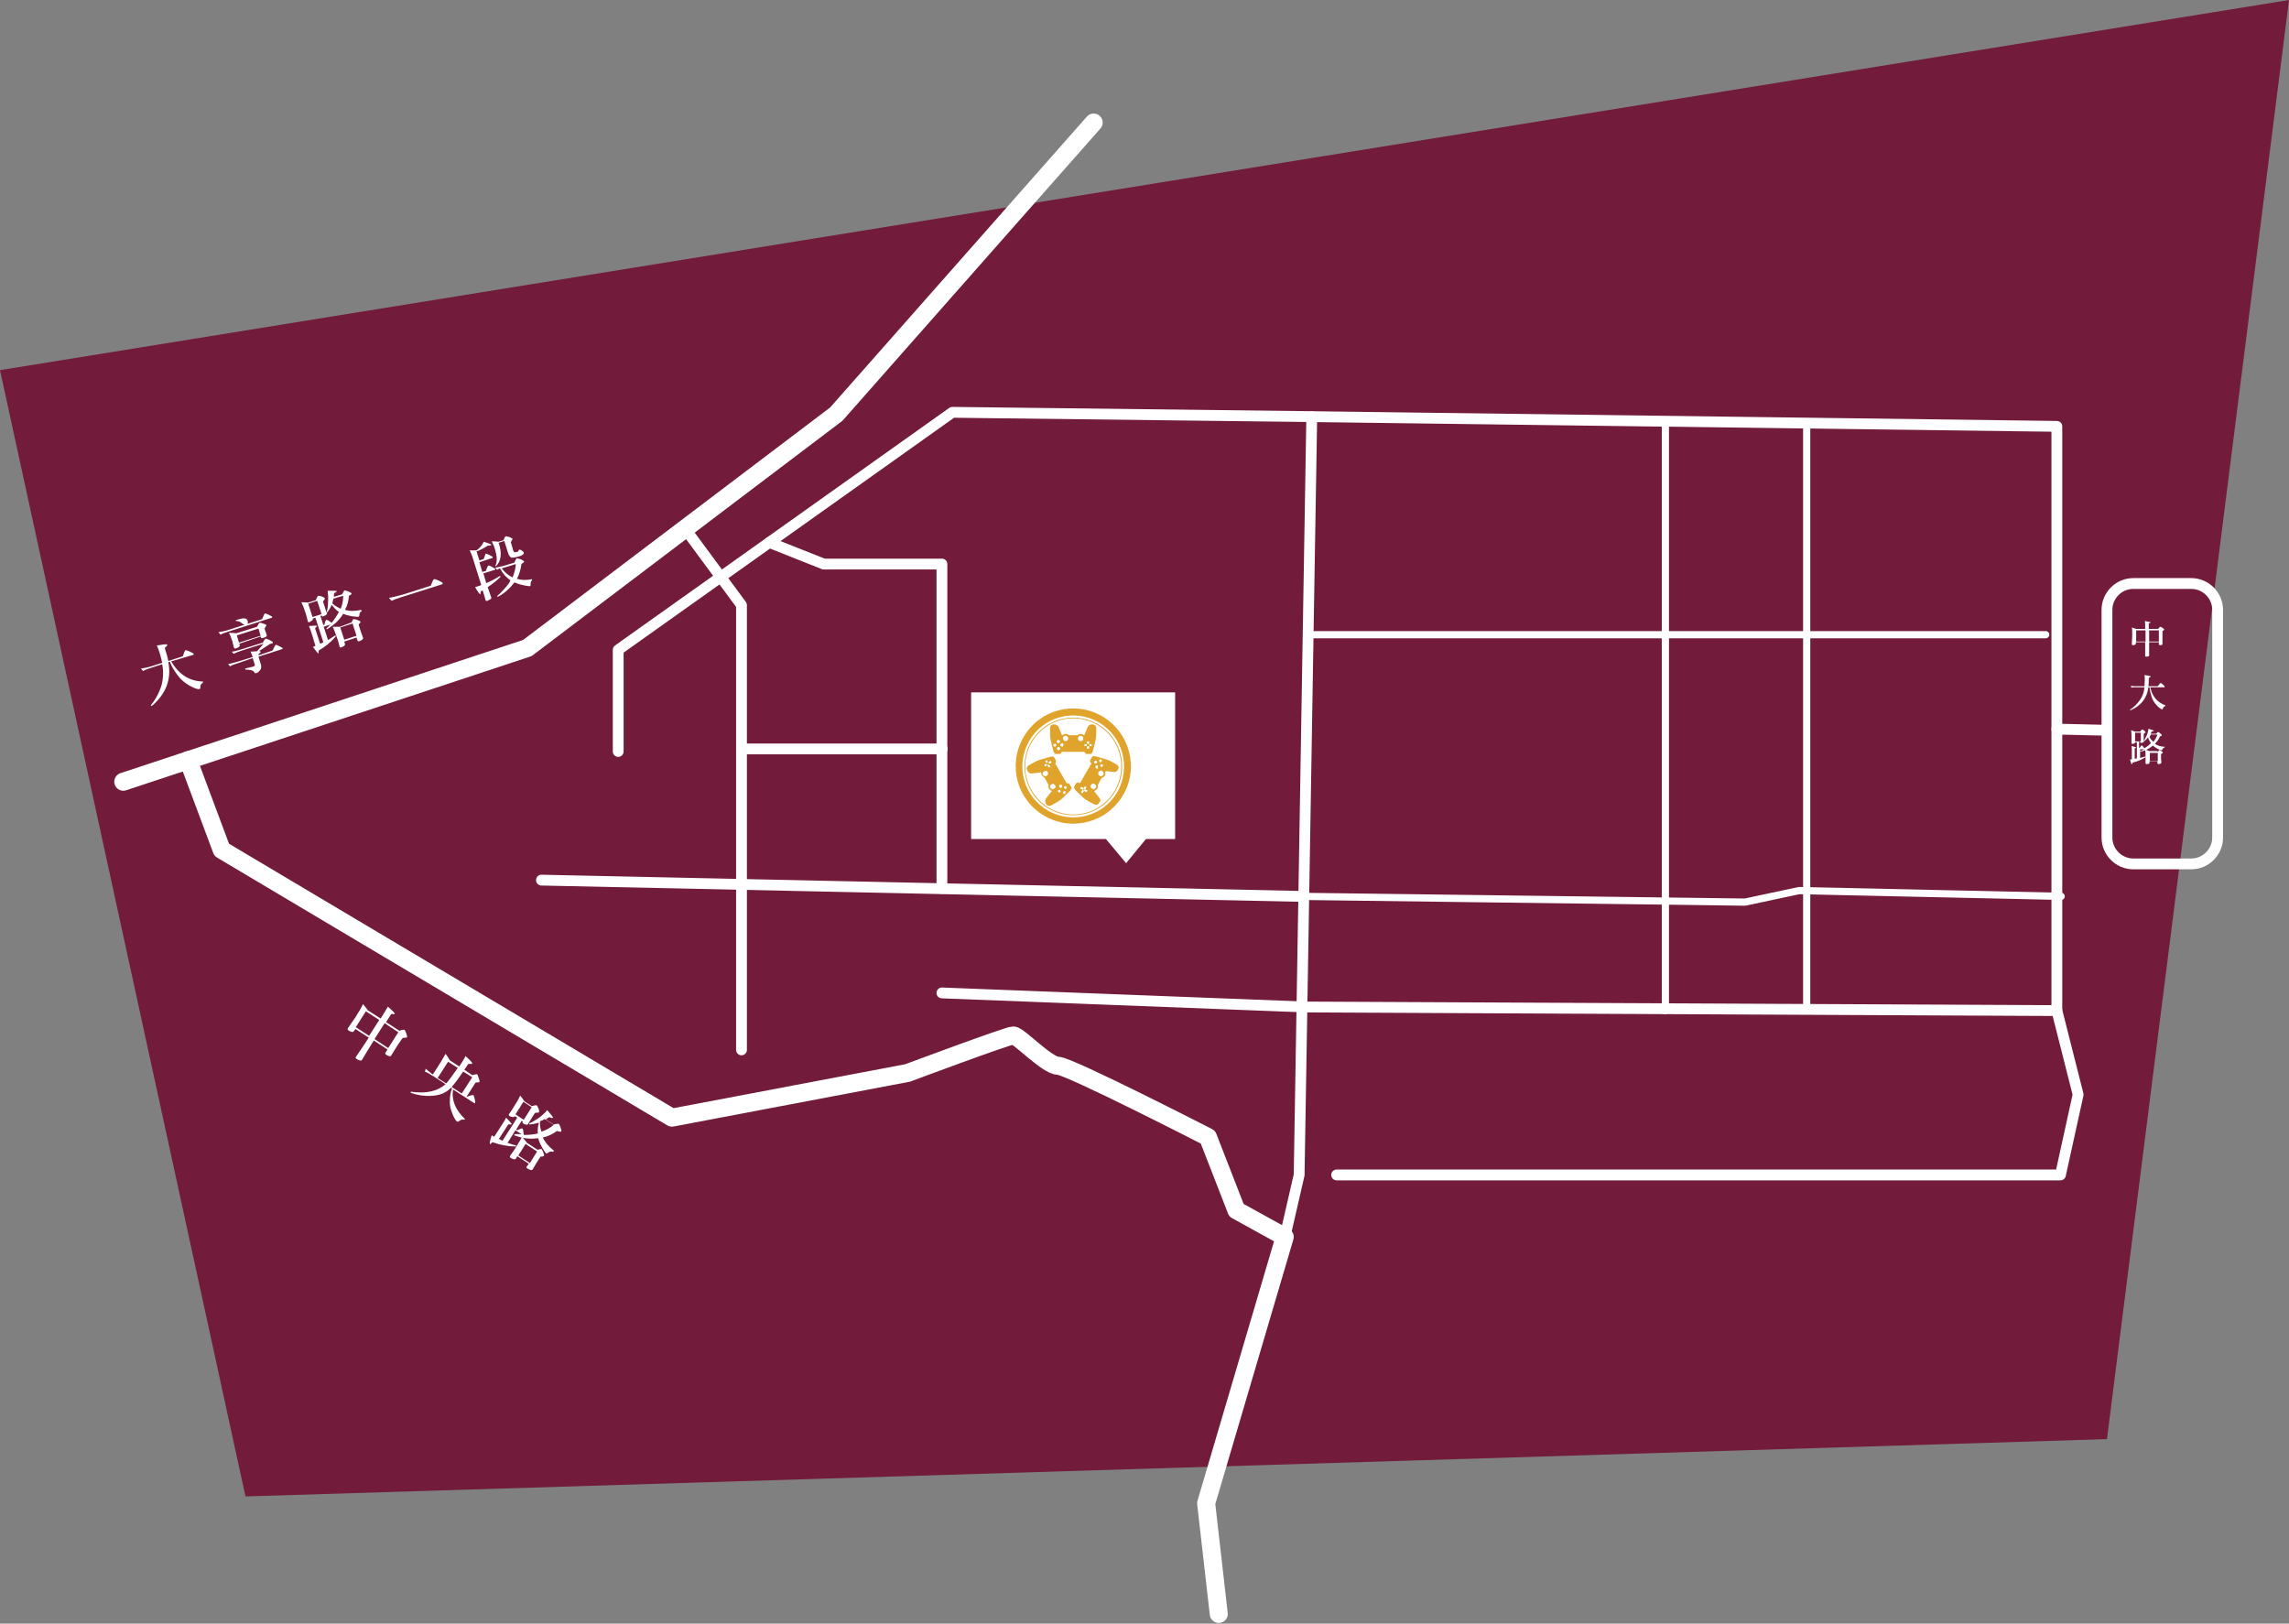 <?xml version="1.0" encoding="utf-8"?>
<!-- Generator: Adobe Illustrator 21.1.0, SVG Export Plug-In . SVG Version: 6.00 Build 0)  -->
<svg version="1.1" id="圖層_1" xmlns="http://www.w3.org/2000/svg" xmlns:xlink="http://www.w3.org/1999/xlink" x="0px" y="0px"
	 viewBox="0 0 635 450.5" style="enable-background:new 0 0 635 450.5;" xml:space="preserve">
<rect x="0" y="0" width="635" height="450.5" fill="#808080" stroke="none"/>
<style type="text/css">
	.st0{fill:#721B3B;}
	.st1{fill:none;stroke:#FFFFFF;stroke-width:3;stroke-linecap:round;stroke-linejoin:round;}
	.st2{fill:none;stroke:#FFFFFF;stroke-width:2;stroke-linecap:round;stroke-linejoin:round;}
	.st3{fill:#FFFFFF;}
	.st4{fill:#E0A32B;}
	.st5{fill:none;stroke:#FFFFFF;stroke-width:5;stroke-linecap:round;stroke-linejoin:round;}
</style>
<title>map</title>
<polygon class="st0" points="584.5,399.3 68.1,415.2 0,102.7 635,0 "/>
<line class="st1" x1="205.8" y1="207.8" x2="261.4" y2="207.8"/>
<line class="st2" x1="363" y1="176.1" x2="567.5" y2="176.1"/>
<polyline class="st2" points="360.4,248.7 484.1,250.3 499.1,247.1 571.8,248.7 "/>
<polygon class="st3" points="326,232.8 317.9,232.8 312.4,239.5 306.8,232.8 269.4,232.8 269.4,192.1 326,192.1 "/>
<path class="st4" d="M306.1,211.2l-0.4-0.2c0,0.1,0,0.2,0,0.3c-0.1,0.2-0.4,0.3-0.6,0.2s-0.3-0.4-0.2-0.6c0-0.1,0.1-0.1,0.2-0.2
	c-0.9-0.2-1.8,0.2-2.2,0.9l-0.1,0.2l-3.2,5.5l-0.1,0.2c-0.5,0.9-0.2,2.1,0.7,2.7l0.5,0.3c0.9,0.5,2.1,0.2,2.7-0.7l0.1-0.3l0.1-0.1
	l0,0l0.9-1.5l1.2-2.2l0,0l0.9-1.5l0.1-0.1l0.2-0.3C307.4,212.9,307,211.7,306.1,211.2z M305.2,212.2c0.1-0.2,0.4-0.3,0.6-0.2
	s0.3,0.4,0.2,0.6c-0.1,0.2-0.4,0.3-0.6,0.2C305.2,212.7,305.1,212.4,305.2,212.2C305.2,212.2,305.2,212.2,305.2,212.2L305.2,212.2z
	 M304.7,213c0,0.1-0.1,0.1-0.1,0.2c-0.2,0.1-0.5,0.1-0.6-0.1c-0.1-0.1-0.1-0.3-0.1-0.4v-0.1c0.1-0.2,0.4-0.3,0.6-0.2
	S304.8,212.8,304.7,213L304.7,213L304.7,213z M303.6,211.2c0.1-0.2,0.4-0.3,0.6-0.2s0.3,0.4,0.2,0.6c-0.1,0.2-0.4,0.3-0.6,0.2
	C303.5,211.8,303.4,211.5,303.6,211.2C303.5,211.2,303.5,211.2,303.6,211.2L303.6,211.2z M301.5,218.4l-0.2,0.4c0,0-0.1,0.1-0.1,0.1
	l-0.3,0.1c0,0-0.1,0-0.1,0l-0.1-0.3c0,0,0-0.1,0-0.1l0.2-0.4c0.1,0,0.1,0,0.2,0l0.4,0.2C301.5,218.3,301.5,218.4,301.5,218.4
	L301.5,218.4z M299.7,218.9c0-0.1,0-0.1,0-0.2l0.2-0.4c0.1,0,0.1,0,0.2,0l0.4,0.2c0,0,0.1,0.1,0.1,0.1l0.1,0.3c0,0,0,0.1,0,0.1
	l-0.3,0.1c0,0-0.1,0-0.1,0L299.7,218.9z M300.7,219.7l-0.2,0.4c-0.1,0-0.1,0-0.2,0l-0.4-0.2c0-0.1,0-0.1,0-0.2l0.2-0.4
	c0,0,0.1-0.1,0.1-0.1l0.3-0.1c0,0,0.1,0,0.1,0l0.1,0.3C300.8,219.5,300.8,219.6,300.7,219.7L300.7,219.7z M301.7,219.4l-0.2,0.4
	c-0.1,0-0.1,0-0.2,0l-0.4-0.2c0,0-0.1-0.1-0.1-0.1l-0.1-0.3c0,0,0-0.1,0-0.1l0.3-0.1c0,0,0.1,0,0.1,0l0.4,0.2
	C301.7,219.2,301.8,219.2,301.7,219.4C301.8,219.3,301.7,219.4,301.7,219.4L301.7,219.4z M304,218.6c-0.2,0.3-0.5,0.4-0.8,0.4
	c-0.1,0-0.2,0-0.3-0.1c-0.4-0.2-0.5-0.7-0.3-1.1c0.2-0.4,0.7-0.5,1.1-0.3C304.1,217.8,304.2,218.2,304,218.6L304,218.6z M306.1,215
	c-0.2,0.4-0.7,0.5-1.1,0.3c-0.4-0.2-0.5-0.7-0.3-1.1c0.1-0.2,0.4-0.4,0.7-0.4l0,0c0.1,0,0.3,0,0.4,0.1c0.1,0,0.1,0.1,0.2,0.2
	C306.2,214.3,306.3,214.7,306.1,215L306.1,215z"/>
<path class="st4" d="M305,221.4l-1.5-1.9l-0.1-0.1l-0.2-0.3l-0.1-0.2c-0.1,0-0.2,0-0.3-0.1c-0.1-0.1-0.2-0.2-0.3-0.3h-0.1l-0.5-0.2
	l-2.5-1.1l0,0c-0.3-0.2-0.7-0.1-0.9,0.2l-0.5,0.8c-0.1,0.2,0,0.4,0.1,0.7c0.1,0.1,0.2,0.3,0.3,0.4l2.1,2c0.4,0.4,0.9,0.7,1.4,1
	l1.5,0.8c0.4,0.3,1.1,0.3,1.4-0.2c0,0,0.1-0.1,0.1-0.1l0.1-0.3C305.4,222.4,305.3,221.8,305,221.4z M301.7,219.4l-0.2,0.4
	c-0.1,0-0.1,0-0.2,0l-0.4-0.2c0,0-0.1-0.1-0.1-0.1l-0.1-0.3c0,0,0-0.1,0-0.1l0.3-0.1c0,0,0.1,0,0.1,0l0.4,0.2
	C301.7,219.2,301.7,219.3,301.7,219.4C301.7,219.3,301.7,219.4,301.7,219.4L301.7,219.4z M300.3,220.1l-0.4-0.2c0-0.1,0-0.1,0-0.2
	l0.2-0.4c0,0,0.1-0.1,0.1-0.1l0.3-0.1c0,0,0.1,0,0.1,0l0.1,0.3c0,0,0,0.1,0,0.1l-0.2,0.4C300.5,220.1,300.4,220.1,300.3,220.1
	L300.3,220.1z M300.6,218.5l0.2-0.4c0.1,0,0.1,0,0.2,0l0.4,0.2c0,0.1,0,0.1,0,0.2l-0.2,0.4c0,0-0.1,0.1-0.1,0.1l-0.3,0.1
	c0,0-0.1,0-0.1,0l-0.1-0.3C300.5,218.6,300.5,218.5,300.6,218.5C300.6,218.4,300.6,218.4,300.6,218.5L300.6,218.5z M299.6,218.7
	l0.2-0.4c0.1,0,0.1,0,0.2,0l0.4,0.2c0,0,0.1,0.1,0.1,0.1l0.1,0.3c0,0,0,0.1,0,0.1l-0.3,0.1c0,0-0.1,0-0.1,0l-0.4-0.2
	C299.6,218.9,299.6,218.8,299.6,218.7C299.6,218.8,299.6,218.8,299.6,218.7L299.6,218.7z"/>
<path class="st4" d="M304.5,217.9c-0.2-0.7-0.8-1.1-1.5-0.9s-1.1,0.8-0.9,1.5c0.2,0.6,0.7,1,1.4,0.9h0.1l0,0
	C304.3,219.2,304.7,218.6,304.5,217.9L304.5,217.9z M303.2,219c-0.1,0-0.2,0-0.3-0.1c-0.4-0.2-0.5-0.7-0.3-1.1
	c0.2-0.4,0.7-0.5,1.1-0.3c0.4,0.2,0.5,0.7,0.3,1.1C303.8,218.9,303.5,219.1,303.2,219z"/>
<path class="st4" d="M309.9,212.2l-1.4-0.8c-0.5-0.3-1-0.5-1.6-0.7l-2.8-0.8c-0.2,0-0.3-0.1-0.5-0.1c-0.3,0-0.5,0-0.6,0.2l-0.5,0.8
	c-0.2,0.3-0.1,0.7,0.2,0.9l0,0l1.1,0.8v-0.1c0.1-0.2,0.4-0.3,0.6-0.2s0.3,0.4,0.2,0.6l0,0c0,0.1-0.1,0.1-0.1,0.2l0.4,0.3l0.4,0.3
	l0,0l0,0c0.1,0,0.3,0,0.4,0.1c0.1,0,0.1,0.1,0.2,0.2h0.2h0.3h0.1l2.4,0.3c0.5,0.1,1-0.2,1.2-0.6l0.1-0.3
	C310.5,213.1,310.3,212.5,309.9,212.2z M305.4,212.8c-0.2-0.1-0.3-0.4-0.2-0.6s0.4-0.3,0.6-0.2c0.2,0.1,0.3,0.4,0.2,0.6
	C305.9,212.9,305.6,212.9,305.4,212.8C305.4,212.8,305.4,212.8,305.4,212.8L305.4,212.8z M304.3,211.7c-0.1,0.2-0.4,0.3-0.6,0.2
	s-0.3-0.4-0.2-0.6c0.1-0.2,0.4-0.3,0.6-0.2C304.4,211.2,304.5,211.5,304.3,211.7C304.3,211.7,304.3,211.7,304.3,211.7L304.3,211.7z
	 M304.9,210.9c0-0.1,0.1-0.1,0.2-0.2c0.2-0.1,0.5,0,0.6,0.2c0,0,0,0.1,0,0.1l0,0c0,0.1,0,0.2,0,0.3c-0.1,0.2-0.4,0.3-0.6,0.2
	S304.8,211.1,304.9,210.9L304.9,210.9z"/>
<path class="st4" d="M306.6,214.3v-0.1c-0.2-0.6-0.9-0.9-1.6-0.7c-0.6,0.2-0.9,0.9-0.7,1.6c0.2,0.6,0.9,0.9,1.5,0.7l0,0
	C306.4,215.6,306.8,214.9,306.6,214.3L306.6,214.3z M305,215.3c-0.4-0.2-0.5-0.7-0.3-1.1c0.1-0.3,0.4-0.4,0.7-0.4l0,0
	c0.1,0,0.3,0,0.4,0.1c0.1,0,0.1,0.1,0.2,0.2c0.3,0.3,0.3,0.8-0.1,1.1C305.7,215.4,305.3,215.5,305,215.3L305,215.3z"/>
<path class="st4" d="M301.1,204h-6.8c-1.1,0-2,0.9-2,2v0.4c0.1-0.1,0.2-0.1,0.3-0.1c0.3,0,0.5,0.2,0.4,0.5c0,0.3-0.2,0.5-0.5,0.4
	c-0.1,0-0.1,0-0.2-0.1c0.2,0.9,1,1.4,1.9,1.5h6.8c1.1,0,2-0.9,2-2V206C303.1,204.9,302.2,204,301.1,204z M301.5,205.8
	c0-0.1,0.1-0.1,0.1-0.1l0,0h0.5c0.1,0,0.1,0.1,0.1,0.1l0,0v0.4c0,0,0,0.1,0,0.1l-0.3,0.2c0,0-0.1,0-0.1,0l-0.3-0.2c0,0,0-0.1,0-0.1
	L301.5,205.8z M299.8,204.1c0.3,0,0.6,0.2,0.8,0.5c0,0.1,0,0.2,0,0.3c0,0.1,0,0.3-0.1,0.4c-0.2,0.4-0.7,0.5-1.1,0.3
	c-0.4-0.2-0.5-0.7-0.3-1.1C299.2,204.2,299.5,204.1,299.8,204.1L299.8,204.1z M295.6,204.1c0.4,0,0.8,0.4,0.8,0.8s-0.4,0.8-0.8,0.8
	c-0.3,0-0.5-0.2-0.7-0.4c-0.1-0.1-0.1-0.3-0.1-0.4C294.8,204.4,295.2,204.1,295.6,204.1L295.6,204.1z M293.6,208.2
	c-0.3,0-0.5-0.2-0.5-0.5c0-0.3,0.2-0.5,0.5-0.5c0.3,0,0.5,0.2,0.5,0.5C294.1,208,293.9,208.2,293.6,208.2L293.6,208.2z M293.6,206.2
	c-0.3,0-0.5-0.2-0.5-0.5c0-0.3,0.2-0.5,0.5-0.5c0.3,0,0.5,0.2,0.5,0.5C294.1,206,293.9,206.2,293.6,206.2L293.6,206.2z M294.7,207.2
	h-0.1c-0.3,0-0.5-0.2-0.5-0.5c0-0.3,0.2-0.5,0.5-0.5c0.1,0,0.1,0,0.2,0c0.2,0.1,0.3,0.4,0.2,0.6
	C294.9,207.1,294.8,207.2,294.7,207.2L294.7,207.2z M301.3,207.1h-0.4c-0.1,0-0.1-0.1-0.1-0.1l0,0v-0.5c0-0.1,0.1-0.1,0.1-0.1l0,0
	h0.4c0,0,0.1,0,0.1,0l0.2,0.3c0,0,0,0.1,0,0.1l-0.2,0.3C301.4,207.1,301.4,207.1,301.3,207.1L301.3,207.1z M302.2,207.7
	c0,0.1-0.1,0.1-0.1,0.1l0,0h-0.5c-0.1,0-0.1-0.1-0.1-0.1l0,0v-0.4c0,0,0-0.1,0-0.1l0.3-0.2c0,0,0.1,0,0.1,0l0.3,0.2c0,0,0,0.1,0,0.1
	L302.2,207.7z M302.9,207c0,0.1-0.1,0.1-0.1,0.1l0,0h-0.4c0,0-0.1,0-0.1,0l-0.2-0.3c0,0,0-0.1,0-0.1l0.2-0.3c0,0,0.1,0,0.1,0h0.4
	c0.1,0,0.1,0.1,0.1,0.1l0,0V207z"/>
<path class="st4" d="M303.1,201h-0.3c-0.5,0-0.9,0.3-1.1,0.8l-0.9,2.2v0.1l-0.1,0.3c0,0.1-0.1,0.1-0.1,0.2c0,0.1,0,0.2,0,0.3
	c0,0.1,0,0.3-0.1,0.4c0,0,0,0,0,0.1l0.1,0.5l0.3,2.7l0,0c0,0.3,0.3,0.6,0.6,0.6h1c0.3,0,0.4-0.2,0.5-0.4c0.1-0.1,0.1-0.3,0.2-0.5
	l0.7-2.8c0.1-0.6,0.2-1.1,0.2-1.7v-1.7c0.1-0.5-0.3-1-0.9-1.1C303.2,201,303.1,201,303.1,201z M302.9,207c0,0.1-0.1,0.1-0.1,0.1l0,0
	h-0.4c0,0-0.1,0-0.1,0l-0.2-0.3c0,0,0-0.1,0-0.1l0.2-0.3c0,0,0.1,0,0.1,0h0.4c0.1,0,0.1,0.1,0.1,0.1l0,0V207z M301.5,205.8
	c0-0.1,0.1-0.1,0.1-0.1l0,0h0.5c0.1,0,0.1,0.1,0.1,0.1l0,0v0.4c0,0,0,0.1,0,0.1l-0.3,0.2c0,0-0.1,0-0.1,0l-0.3-0.2c0,0,0-0.1,0-0.1
	L301.5,205.8z M301.9,206.9l0.3,0.2c0,0,0,0.1,0,0.1v0.4c0,0.1-0.1,0.1-0.1,0.1l0,0h-0.5c-0.1,0-0.1-0.1-0.1-0.1l0,0v-0.4
	c0,0,0-0.1,0-0.1l0.3-0.2c0-0.1,0-0.1,0.1-0.1C301.8,206.8,301.9,206.9,301.9,206.9L301.9,206.9z M300.8,207v-0.5
	c0-0.1,0.1-0.1,0.1-0.1l0,0h0.4c0,0,0.1,0,0.1,0l0.2,0.3c0,0,0,0.1,0,0.1l-0.2,0.3c0,0-0.1,0-0.1,0h-0.4
	C300.8,207,300.8,207,300.8,207L300.8,207z"/>
<path class="st4" d="M300.8,204.1l-0.1-0.1c-0.5-0.5-1.3-0.5-1.7,0c-0.5,0.5-0.5,1.3,0,1.7c0.2,0.2,0.5,0.3,0.8,0.3
	c0.3,0,0.5-0.1,0.8-0.3C301.1,205.4,301.2,204.6,300.8,204.1C300.8,204.1,300.8,204.1,300.8,204.1L300.8,204.1z M300.5,205.3
	c-0.2,0.4-0.7,0.5-1.1,0.3s-0.5-0.7-0.3-1.1c0.2-0.4,0.7-0.5,1.1-0.3c0.2,0.1,0.3,0.2,0.4,0.4c0,0.1,0,0.2,0,0.3
	C300.6,205,300.6,205.2,300.5,205.3L300.5,205.3z"/>
<path class="st4" d="M294.8,204.9c0-0.1,0-0.2,0-0.3c0-0.1,0-0.1-0.1-0.2l-0.1-0.3V204l-0.9-2.2c-0.2-0.5-0.6-0.7-1.1-0.8h-0.3
	c-0.6,0-1,0.4-1,1c0,0.1,0,0.1,0,0.1v1.7c0,0.6,0.1,1.1,0.2,1.7l0.7,2.8c0,0.2,0.1,0.3,0.2,0.5c0.1,0.2,0.2,0.4,0.5,0.4h1
	c0.3,0,0.6-0.3,0.6-0.6l0,0l0.2-1.4h-0.1c-0.3,0-0.5-0.2-0.5-0.5c0-0.3,0.2-0.5,0.5-0.5c0.1,0,0.1,0,0.2,0l0.1-0.5l0.1-0.5
	c0,0,0,0,0-0.1C294.9,205.2,294.8,205,294.8,204.9z M293.2,207.7c0-0.3,0.2-0.5,0.5-0.5s0.5,0.2,0.5,0.5c0,0.3-0.2,0.5-0.5,0.5
	S293.2,208,293.2,207.7L293.2,207.7z M293.6,206.3c-0.3,0-0.5-0.2-0.5-0.5c0-0.3,0.2-0.5,0.5-0.5c0.3,0,0.5,0.2,0.5,0.5
	C294.1,206,293.9,206.2,293.6,206.3L293.6,206.3z M292.2,206.8c0-0.3,0.2-0.5,0.5-0.5l0,0c0.3,0,0.5,0.2,0.4,0.5
	c0,0.3-0.2,0.5-0.5,0.4c-0.1,0-0.1,0-0.2-0.1C292.3,207.1,292.2,206.9,292.2,206.8L292.2,206.8z"/>
<path class="st4" d="M296.5,204c-0.5-0.5-1.2-0.5-1.7,0l-0.1,0.1c-0.4,0.5-0.3,1.3,0.2,1.7c0.2,0.2,0.5,0.3,0.8,0.3
	c0.7,0,1.2-0.5,1.2-1.2C296.8,204.6,296.7,204.2,296.5,204L296.5,204z M295.6,205.7c-0.3,0-0.5-0.2-0.7-0.4
	c-0.1-0.1-0.1-0.3-0.1-0.4c0-0.4,0.4-0.8,0.8-0.8c0.4,0,0.8,0.4,0.8,0.8S296.1,205.7,295.6,205.7L295.6,205.7L295.6,205.7z"/>
<path class="st4" d="M296,217.5l-0.1-0.2l-3.2-5.5l-0.1-0.2c-0.6-0.9-1.8-1.3-2.7-0.7l-0.5,0.3c-0.9,0.6-1.3,1.8-0.7,2.7l0.1,0.3
	l0.1,0.1l0.9,1.5l1.2,2.2l0.9,1.5l0,0l0.1,0.1l0,0l0.1,0.3c0.6,0.9,1.8,1.3,2.7,0.7l0.4-0.2c-0.2-0.1-0.4-0.3-0.3-0.6
	c0.1-0.2,0.3-0.4,0.6-0.3c0.1,0,0.2,0.1,0.3,0.2c0,0.1,0.1,0.2,0.1,0.2C296.3,219.2,296.4,218.3,296,217.5z M290.6,212.4l0.1-0.3
	c0,0,0.1-0.1,0.1,0l0.3,0.1c0,0,0.1,0,0.1,0.1l0.2,0.4c0,0.1,0,0.1,0,0.2L291,213c-0.1,0-0.1,0-0.2,0l-0.2-0.4
	C290.6,212.6,290.5,212.5,290.6,212.4L290.6,212.4z M290.9,211.4C290.9,211.4,290.9,211.3,290.9,211.4l0.4-0.3c0.1,0,0.1,0,0.2,0
	l0.2,0.4c0,0.1,0,0.1,0,0.2l-0.4,0.2c0,0-0.1,0-0.1,0l-0.3-0.1c0,0-0.1-0.1,0-0.1L290.9,211.4z M289.9,211.1l0.4-0.2
	c0.1,0,0.1,0,0.2,0l0.2,0.4c0,0,0,0.1,0,0.1l-0.1,0.3c0,0-0.1,0.1-0.1,0l-0.3-0.1c0,0-0.1,0-0.1-0.1l-0.2-0.4
	C289.9,211.2,289.9,211.1,289.9,211.1L289.9,211.1z M289.7,212.1l0.4-0.2c0,0,0.1,0,0.1,0l0.3,0.1c0,0,0.1,0.1,0,0.1l-0.1,0.3
	c0,0,0,0.1-0.1,0.1l-0.4,0.2c-0.1,0-0.1,0-0.2,0l-0.2-0.4C289.6,212.3,289.5,212.2,289.7,212.1C289.6,212.1,289.6,212.1,289.7,212.1
	L289.7,212.1z M289.3,215c-0.2-0.3-0.1-0.7,0.1-0.9c0.1-0.1,0.1-0.1,0.2-0.2c0.4-0.2,0.9-0.1,1.1,0.3c0.2,0.4,0.1,0.9-0.3,1.1
	C290,215.5,289.6,215.4,289.3,215L289.3,215z M291.4,218.6c-0.2-0.4-0.1-0.9,0.3-1.1c0.4-0.2,0.9-0.1,1.1,0.3
	c0.2,0.4,0.1,0.9-0.3,1.1c-0.1,0-0.2,0.1-0.3,0.1C291.9,219.1,291.6,218.9,291.4,218.6L291.4,218.6z M294.1,219.9
	c-0.2,0.1-0.5,0-0.6-0.2c-0.1-0.2,0-0.5,0.2-0.6c0.2-0.1,0.5,0,0.6,0.2C294.4,219.5,294.4,219.8,294.1,219.9
	C294.1,219.9,294.1,219.9,294.1,219.9L294.1,219.9z M294.5,218.6c-0.2,0.1-0.5,0.1-0.6-0.2c0,0,0,0,0,0c0-0.1-0.1-0.1-0.1-0.2
	c0-0.3,0.2-0.5,0.4-0.5c0.1,0,0.3,0,0.4,0.1l0.1,0.1C294.8,218.2,294.7,218.4,294.5,218.6C294.5,218.6,294.5,218.6,294.5,218.6
	L294.5,218.6z M295.8,218.9c-0.2,0.1-0.5,0-0.6-0.2c-0.1-0.2,0-0.5,0.2-0.6c0.2-0.1,0.5,0,0.6,0.2
	C296.1,218.5,296,218.8,295.8,218.9C295.8,218.9,295.8,218.9,295.8,218.9L295.8,218.9z"/>
<path class="st4" d="M292.9,210.9l-0.5-0.8c-0.1-0.2-0.4-0.2-0.6-0.2c-0.2,0-0.3,0-0.5,0.1l-2.8,0.8c-0.5,0.2-1.1,0.4-1.6,0.7
	l-1.4,0.8c-0.5,0.2-0.8,0.8-0.6,1.3c0,0,0,0.1,0.1,0.1l0.1,0.3c0.2,0.4,0.7,0.7,1.2,0.6l2.4-0.3h0.1l0,0h0.3h0.2
	c0.1-0.1,0.1-0.1,0.2-0.2c0.1-0.1,0.3-0.1,0.4-0.1l0,0l0.4-0.3l2.2-1.7l0,0c0.3-0.1,0.5-0.5,0.4-0.8C293,211.1,293,211,292.9,210.9z
	 M289.9,211.1l0.4-0.2c0.1,0,0.1,0,0.2,0l0.2,0.4c0,0,0,0.1,0,0.1l-0.1,0.3c0,0-0.1,0.1-0.1,0l-0.3-0.1c0,0-0.1,0-0.1-0.1l-0.2-0.4
	C289.9,211.2,289.9,211.1,289.9,211.1L289.9,211.1z M290.5,212.4C290.5,212.4,290.4,212.5,290.5,212.4l-0.4,0.3c-0.1,0-0.1,0-0.2,0
	l-0.2-0.4c0-0.1,0-0.1,0-0.2l0.4-0.2c0,0,0.1,0,0.1,0l0.3,0.1c0,0,0.1,0.1,0,0.1L290.5,212.4z M291.4,212.7l-0.4,0.2
	c-0.1,0-0.1,0-0.2,0l-0.2-0.4c0,0,0-0.1,0-0.1l0.1-0.3c0,0,0.1-0.1,0.1,0l0.3,0.1c0,0,0.1,0,0.1,0.1l0.2,0.4
	C291.4,212.7,291.4,212.7,291.4,212.7L291.4,212.7z M291.6,211.7l-0.4,0.2c0,0-0.1,0-0.1,0l-0.3-0.1c0,0-0.1-0.1,0-0.1l0.1-0.3
	c0,0,0-0.1,0.1-0.1l0.4-0.2c0.1,0,0.1,0,0.2,0l0.2,0.4c0.1,0,0.1,0.1,0.1,0.2S291.7,211.8,291.6,211.7L291.6,211.7z"/>
<path class="st4" d="M291.1,214c-0.3-0.6-1.1-0.8-1.7-0.5c-0.2,0.1-0.4,0.4-0.5,0.6l0,0c0,0,0,0.1,0,0.1c-0.2,0.6,0.2,1.3,0.9,1.5
	c0.6,0.2,1.3-0.2,1.5-0.8C291.3,214.6,291.3,214.3,291.1,214L291.1,214z M290.4,215.3c-0.4,0.2-0.9,0.1-1.1-0.3c0,0,0,0,0,0
	c-0.2-0.3-0.1-0.7,0.1-0.9c0.1-0.1,0.1-0.1,0.2-0.2c0.4-0.2,0.9-0.1,1.1,0.3C290.9,214.6,290.8,215.1,290.4,215.3L290.4,215.3
	L290.4,215.3z"/>
<path class="st4" d="M297.2,218.4l-0.5-0.8c-0.2-0.3-0.6-0.4-0.9-0.2c0,0,0,0,0,0l0,0l-1.3,0.5l0.1,0.1c0.1,0.2,0.1,0.5-0.2,0.6
	s-0.5,0.1-0.6-0.2c0-0.1-0.1-0.1-0.1-0.2l-0.5,0.2l-0.5,0.2h0c-0.1,0.1-0.2,0.2-0.3,0.3c-0.1,0-0.2,0.1-0.3,0.1l-0.1,0.2l-0.2,0.3
	l-0.1,0.1l0,0l-1.5,1.9c-0.3,0.4-0.3,0.9-0.1,1.3l0.1,0.3c0.3,0.5,0.9,0.6,1.4,0.4c0,0,0.1,0,0.1-0.1l1.5-0.8c0.5-0.3,0.9-0.6,1.4-1
	l2.1-2c0.1-0.1,0.2-0.2,0.3-0.4C297.2,218.8,297.4,218.6,297.2,218.4z M295.3,218.1c0.2-0.1,0.5,0,0.6,0.2c0.1,0.2,0,0.5-0.2,0.6
	c-0.2,0.1-0.5,0-0.6-0.2C295,218.5,295.1,218.3,295.3,218.1C295.3,218.1,295.3,218.1,295.3,218.1z M293.6,219.1
	c0.2-0.1,0.5,0,0.6,0.2c0.1,0.2,0,0.5-0.2,0.6c-0.2,0.1-0.5,0-0.6-0.2C293.3,219.5,293.4,219.3,293.6,219.1
	C293.6,219.1,293.6,219.1,293.6,219.1L293.6,219.1z M295.6,219.9c0,0.3-0.2,0.5-0.5,0.4c0,0-0.1,0-0.1,0c-0.2-0.1-0.4-0.3-0.3-0.6
	c0.1-0.2,0.3-0.4,0.6-0.3c0.1,0,0.2,0.1,0.3,0.2C295.6,219.7,295.7,219.8,295.6,219.9L295.6,219.9z"/>
<path class="st4" d="M293.2,217.6c-0.3-0.6-1.1-0.8-1.7-0.5c-0.3,0.2-0.5,0.5-0.6,0.8c-0.2,0.6,0.2,1.3,0.9,1.5l0,0h0.1
	c0.7,0.1,1.3-0.4,1.4-1C293.4,218.1,293.3,217.8,293.2,217.6L293.2,217.6z M292.5,218.9c-0.1,0-0.2,0.1-0.3,0.1
	c-0.4,0.1-0.8-0.2-0.9-0.6c-0.1-0.4,0.2-0.8,0.6-0.9c0.4-0.1,0.8,0.2,0.9,0.6C293,218.4,292.8,218.8,292.5,218.9z"/>
<path class="st4" d="M304.5,200.9c-6.5-3.7-14.8-1.5-18.5,5c-3.7,6.5-1.5,14.8,5,18.5c6.5,3.7,14.8,1.5,18.5-5
	C313.2,212.9,311,204.6,304.5,200.9z M309.3,219.3c-3.7,6.4-11.8,8.6-18.2,4.9c-6.4-3.7-8.6-11.8-4.9-18.2
	c3.7-6.4,11.8-8.6,18.2-4.9c0,0,0,0,0,0C310.8,204.8,312.9,212.9,309.3,219.3L309.3,219.3z"/>
<path class="st4" d="M305.7,198.7c-7.7-4.4-17.4-1.8-21.8,5.9s-1.8,17.4,5.9,21.8c7.6,4.4,17.4,1.8,21.8-5.9
	C316,213,313.4,203.2,305.7,198.7C305.8,198.8,305.7,198.8,305.7,198.7z M310,219.7c-3.9,6.8-12.5,9.1-19.3,5.2
	c-6.8-3.9-9.1-12.5-5.2-19.3c3.9-6.8,12.5-9.1,19.3-5.2C311.5,204.3,313.8,212.9,310,219.7L310,219.7z"/>
<polyline class="st1" points="171.5,208.5 171.5,180.3 264.2,114.4 363.9,115.6 570.6,118.3 570.6,280.4 576.5,303.7 571.6,326 
	370.8,326 "/>
<line class="st1" x1="150.2" y1="244.2" x2="360.4" y2="248.7"/>
<line class="st1" x1="362.1" y1="279.4" x2="570.6" y2="280.4"/>
<line class="st1" x1="261.3" y1="275.5" x2="362.1" y2="279.4"/>
<path class="st5" d="M52.2,210.9l9.3,24.9l124.9,74.3l65.4-12.4c0,0,27.8-10.4,29.3-10.4s9.4,8.4,12.4,8.4s41.6,19.8,41.6,19.8
	l7.9,20.3l13.4,7.4l-21.8,73.9l3.5,30.7"/>
<polyline class="st5" points="34.2,216.9 146.3,179.8 232,114.9 303.4,34 "/>
<polyline class="st1" points="190.5,147.3 205.7,167.9 205.7,291.3 "/>
<polyline class="st1" points="213.4,150.5 228.5,156.5 261.3,156.5 261.3,246.5 "/>
<line class="st2" x1="462" y1="116.9" x2="462" y2="280.4"/>
<line class="st2" x1="501.2" y1="117.4" x2="501.2" y2="279.4"/>
<polyline class="st1" points="356.4,343.4 360.4,326 363.9,115.6 "/>
<path class="st1" d="M591.8,161.9h16.1c4,0,7.3,3.3,7.3,7.3v63.2c0,4-3.3,7.3-7.3,7.3h-16.1c-4,0-7.3-3.3-7.3-7.3v-63.2
	C584.5,165.2,587.8,161.9,591.8,161.9z"/>
<line class="st1" x1="570.6" y1="202.3" x2="583.5" y2="202.6"/>
<g>
	<path class="st3" d="M110.5,289.7c-0.1,0.2-0.8,1.2-2,3.2c-0.2,0.3-0.6,0.2-1.3-0.2c-0.3-0.2-0.4-0.4-0.3-0.6l0.6-0.9l-3.8-2.5
		l-1.8,2.9c-0.1,0.2-0.6,1-1.5,2.5c-0.2,0.3-0.7,0.2-1.5-0.3c-0.3-0.2-0.3-0.3-0.2-0.5c0.9-1.4,1.6-2.3,1.9-2.8l1.7-2.6l-3.7-2.4
		l-0.5,0.7c-0.1,0.2-0.5,0.2-1.1-0.1c-0.1-0.1-0.2-0.1-0.3-0.2c-0.3-0.2-0.3-0.4-0.2-0.6c1.1-1.6,1.8-2.6,2.2-3.2l0.6-1
		c0.7-1,1.1-1.9,1.4-2.5c0.6,0.7,1.1,1.3,1.3,1.7l3.6,2.3l0.5-0.8c0.7-1.1,1.2-2,1.5-2.5c1.4,1.2,2,1.9,1.9,2
		c-0.1,0.1-0.1,0.1-0.2,0.1c-0.5-0.1-0.8-0.1-0.8,0l-1.4,2.2l3.7,2.4c0.8-0.3,1.3-0.3,1.4-0.3c0.1,0.1,0.3,0.4,0.5,1
		c0.2,0.6,0.3,1,0.2,1.1c-0.1,0.1-0.1,0.1-0.2,0.1c-0.6,0-0.9,0.1-1,0.1L110.5,289.7z M102.4,287.4l2.8-4.4l-3.7-2.4l-2.8,4.4
		L102.4,287.4z M106.7,283.9l-2.8,4.4l3.8,2.5l2.8-4.4L106.7,283.9z"/>
	<path class="st3" d="M131,298.3c0.8-0.2,1.3-0.3,1.4-0.2c0.1,0.1,0.2,0.4,0.4,1c0.2,0.6,0.3,0.9,0.2,1.1c-0.1,0.1-0.1,0.1-0.2,0.1
		c-0.6,0-0.9,0.1-0.9,0.1l-2.4,3.8l0.1,0.1c1-0.4,1.6-0.5,1.7-0.5c0.1,0.1,0.2,0.4,0.4,1.1c0.1,0.6,0.2,1,0.1,1.1
		c-0.1,0.1-0.2,0.2-0.2,0.1l-5.9-3.8c-0.5,2.9,0.6,5.6,3.3,8.2l-0.2,0.2c-0.4-0.2-0.8-0.1-1.2,0.2c-0.4,0.3-0.7,0.4-0.8,0.3
		c-0.3-0.2-0.8-0.9-1.3-2.2c-0.5-1.2-0.8-2.4-0.7-3.6c0-1.2,0.2-2.4,0.6-3.4l-0.3-0.2c-1.2,1.3-2.8,2-4.8,2.2c-2,0.2-4.1,0-6.4-0.8
		l0.1-0.3c4.2,0.6,7.4-0.1,9.6-2.1l-3.4-2.2c-1.1-0.7-1.9-1.2-2.3-1.2l0.2-0.9c0.4,0.4,1,0.9,1.8,1.5c0.1,0.1,0.2,0.1,0.2,0.1
		l2.1-3.3c0.5-0.8,1-1.7,1.4-2.4c0.4,0.5,0.8,1.1,1.2,1.8l2.6,1.7l0.2-0.3c0.8-1.2,1.3-2,1.5-2.6c1.4,1.2,2,1.9,1.9,2.1
		c-0.1,0.1-0.2,0.1-0.3,0.1c-0.5,0-0.8,0-0.8,0l-1.1,1.6L131,298.3z M123.8,300.6c0.7-0.8,1.8-2.3,3.2-4.3l-2.7-1.7l-2.9,4.5
		L123.8,300.6z M128.5,297.3c-1,1.5-2,2.9-3.2,4.3l2.8,1.8l2.9-4.5L128.5,297.3z"/>
	<path class="st3" d="M144.7,314.7l-1.7-1.1l-2.2,3.5c0.9,0.3,1.7,0.6,2.4,0.7l-0.1,0.3c-2.1,0-4.3-0.4-6.5-1.2l-0.4,0.4
		c-0.1,0.1-0.3,0.2-0.3,0.1c-0.1-0.1,0-0.9,0.5-2.4l0.7,0.4l1.8-2.8c0.8-1.2,1.3-2,1.5-2.5c1.1,1.1,1.6,1.7,1.5,1.8
		c0,0.1-0.1,0.1-0.3,0.1c-0.4,0-0.6-0.1-0.6,0l-2.6,4c0.4,0.2,0.7,0.4,1,0.5l4.1-6.4l-0.7-0.4l-0.1,0.1c-0.1,0.2-0.4,0.2-1,0
		c-0.1,0-0.2-0.1-0.3-0.1c-0.3-0.2-0.3-0.4-0.2-0.6c0.6-0.8,1-1.4,1.2-1.8l0.7-1.1c0.4-0.6,0.8-1.3,1.2-2.2c0.4,0.4,0.8,1,1.2,1.6
		l2,1.3c0.8-0.2,1.3-0.3,1.4-0.2c0.1,0.1,0.3,0.4,0.5,0.9c0.2,0.5,0.2,0.9,0.1,1c-0.1,0.1-0.1,0.1-0.2,0.1c-0.6,0-0.9,0.1-0.9,0.1
		l-0.9,1.4c0,0.1-0.2,0.4-0.6,1c-0.2,0.3-0.3,0.5-0.4,0.7c-0.2,0.3-0.7,0.2-1.4-0.2c-0.2-0.1-0.2-0.3-0.1-0.4l0.1-0.1l-0.4-0.2
		l-1.5,2.4l0.3,0.2c0.8-0.4,1.3-0.6,1.4-0.5c0.2,0.1,0.3,0.7,0.4,1.8c1.4,0,2.6-0.1,3.9-0.4c-0.1-0.9,0-1.9,0.3-3
		c-0.6,0.2-1.5,0.4-2.6,0.5l-0.1-0.3c0.6-0.2,1.4-0.7,2.5-1.4c1.1-0.8,1.9-1.5,2.5-2.3c1.1,1.3,1.7,2,1.6,2.1
		c-0.1,0.1-0.2,0.1-0.4,0.1c-0.4-0.2-0.6-0.2-0.7-0.2c-0.3,0.2-0.6,0.4-0.9,0.6l2.2,1.4c0.8-0.2,1.3-0.2,1.4-0.2
		c0.1,0.1,0.3,0.4,0.5,1c0.2,0.6,0.3,1,0.2,1.1c-0.1,0.2-0.4,0.1-0.9,0c-0.2-0.1-0.2-0.1-0.3-0.1c-1.2,0.9-2.5,1.5-3.9,1.8
		c0.6,1.4,1.7,2.6,3.1,3.7l-0.3,0.3c-0.5-0.2-0.9-0.1-1.3,0.2c-0.3,0.2-0.5,0.3-0.6,0.2c-0.2-0.1-0.6-0.7-1.1-1.6
		c-0.5-0.9-0.9-1.8-1.1-2.6c-2.1,0.3-4.3,0.1-6.6-0.8l0-0.3C143.5,314.6,144.1,314.7,144.7,314.7z M149.1,319
		c0.4-0.1,0.7-0.1,0.9-0.2c0.1,0,0.1,0,0.2,0c0.1,0.1,0.3,0.4,0.5,0.9c0.2,0.5,0.3,0.9,0.2,1c-0.1,0.1-0.3,0.2-0.6,0.2
		c-0.2,0-0.4,0-0.4,0.1l-0.4,0.6c-0.6,0.9-1.1,1.8-1.7,2.8c-0.2,0.4-0.7,0.3-1.5-0.2c-0.3-0.2-0.3-0.3-0.2-0.5l0.6-0.8l-3.2-2.1
		l-0.4,0.7c-0.2,0.3-0.7,0.2-1.4-0.2c-0.3-0.2-0.3-0.4-0.2-0.6c0.8-1.1,1.4-2,1.7-2.5l0.3-0.5c0.5-0.8,1-1.6,1.3-2.3
		c0.5,0.6,1,1.1,1.4,1.7L149.1,319z M145.3,310.7l2.2-3.5l-2.3-1.5l-2.2,3.5L145.3,310.7z M149,319.5l-3.2-2.1l-2,3.2l3.2,2.1
		L149,319.5z M151.1,310.5c-0.3,0.2-0.7,0.4-1.3,0.6c0,0.1,0,0.4,0,1c0,0.6,0.2,1.2,0.4,1.9c1.2-0.4,2.4-1,3.4-1.9L151.1,310.5z"/>
</g>
<g>
	<path class="st3" d="M47.5,183.5c2.1,3.6,5,5.5,8.8,5.6l0,0.3c-0.4,0.3-0.7,0.6-0.7,1c0,0.5-0.1,0.8-0.3,0.8
		c-0.4,0.1-1.3-0.2-2.6-0.9s-2.5-1.7-3.4-2.9c-0.9-1.2-1.7-2.5-2.2-3.8l-0.4,0.1c0.9,4.7-0.6,8.8-4.6,12.2l-0.3-0.2
		c1.3-1.5,2.2-3.2,2.9-5.2c0.6-2,0.7-4.1,0.3-6.2l-3.1,1c-1,0.3-1.8,0.6-2.2,0.9l-0.6-0.7c0.8-0.1,1.8-0.3,3.1-0.7l2.8-0.9
		c-0.2-0.8-0.4-1.8-0.8-3c-0.2-0.6-0.4-1.2-0.7-1.8c0.8-0.1,1.5-0.2,2-0.3c0.5-0.1,0.8,0,0.9,0.1c0,0.1,0,0.2-0.1,0.3l-0.6,0.6
		c0,0.1,0.1,0.2,0.1,0.3c0.4,1.2,0.7,2.3,0.9,3.3l4-1.3c0.4-1.1,0.6-1.7,0.8-1.7c0.1,0,0.5,0.1,1.2,0.4c0.6,0.3,1,0.5,1,0.6
		c0.1,0.2,0,0.3-0.1,0.3L47.5,183.5z"/>
	<path class="st3" d="M63.2,175.3c-0.9,0.3-1.6,0.5-2,0.8l-0.6-0.7c0.8-0.1,1.8-0.3,3-0.7l9.1-2.9c0.4-1,0.7-1.6,0.8-1.6
		c0.1,0,0.5,0.1,1.1,0.4c0.6,0.3,0.9,0.5,0.9,0.6c0,0.1,0,0.2-0.1,0.2L63.2,175.3z M75.6,180.5c0.5-1,0.8-1.6,0.9-1.6
		c0.1,0,0.4,0.1,1,0.4c0.6,0.3,0.9,0.5,0.9,0.6c0,0.1,0,0.2-0.1,0.2l-6.6,2.1l0.6,1.9c0.3,0.8,0.2,1.5-0.2,1.9
		c-0.4,0.5-0.7,0.7-1.1,0.8c-0.2,0-0.3,0-0.4-0.2c-0.3-0.6-1.1-0.8-2.5-0.8l-0.1-0.3c0.8-0.2,1.6-0.4,2.4-0.6
		c0.2-0.1,0.3-0.3,0.3-0.5l-0.6-1.8L66,184c-1,0.3-1.8,0.6-2.2,0.9l-0.5-0.7c0.5,0,1.5-0.3,2.9-0.7l3.9-1.2
		c-0.2-0.6-0.4-1.1-0.6-1.5l1.8-0.1c1-1.1,1.6-1.8,1.8-2.1l-6,1.9c-1.2,0.4-1.9,0.7-2.3,0.9l-0.5-0.6c0.6,0,1.5-0.3,2.9-0.7l5.7-1.8
		c0.4-0.7,0.6-1,0.8-1.1c0.1,0,0.5,0.1,1.1,0.4c0.6,0.3,0.9,0.5,0.9,0.6c0,0.2,0,0.3-0.2,0.3c-0.1,0-0.2,0.1-0.4,0.1
		c-0.1,0-0.2,0.1-0.2,0.1c-0.1,0-0.2,0.1-0.2,0.1c-0.9,0.6-1.8,1.2-2.9,1.9c0.3-0.1,0.4,0,0.5,0.1c0,0.1,0,0.2-0.1,0.3
		c-0.4,0.3-0.5,0.4-0.5,0.5l0.1,0.2L75.6,180.5z M66.4,178.6l0.1,0.4c0.1,0.3-0.2,0.6-1,0.9c-0.3,0.1-0.5,0-0.6-0.2l0,0
		c-0.2-0.8-0.4-1.4-0.4-1.7l-0.2-0.5c-0.2-0.6-0.4-1.3-0.8-1.9c0.6,0,1.3,0,2.1,0.1l5.7-1.8c0.4-0.7,0.6-1.1,0.7-1.1
		c0.1,0,0.5,0,1,0.2c0.5,0.2,0.8,0.3,0.9,0.4c0,0.1,0,0.2-0.1,0.3c-0.3,0.4-0.4,0.7-0.4,0.7l0.1,0.3c0,0,0,0.1,0,0.1
		c0.3,0.7,0.4,1.2,0.5,1.4c0.1,0.3-0.2,0.6-1,0.8c-0.3,0.1-0.5,0.1-0.6-0.1l-0.1-0.3L66.4,178.6z M65.4,172.3l0-0.2
		c0.3-0.1,0.6-0.2,0.9-0.3c1.4-0.4,2.2-0.3,2.4,0.5c0.2,0.5,0,0.9-0.5,1c-0.3,0.1-0.6,0-1-0.3C66.7,172.5,66.1,172.3,65.4,172.3z
		 M72.3,176.4l-0.6-2l-6,1.9l0.6,2L72.3,176.4z"/>
	<path class="st3" d="M91.6,173.3l-1.8,0.6l1.2,3.7c0.8-0.5,1.4-0.9,2-1.3l0.2,0.2c-1.3,1.6-2.9,2.9-4.8,4l0,0.5
		c0,0.2,0,0.3-0.1,0.3c-0.1,0-0.6-0.6-1.5-1.8l0.7-0.3l-0.9-3c-0.4-1.3-0.7-2.1-0.9-2.5c1.4-0.1,2.2-0.2,2.2,0c0,0.1,0,0.2-0.1,0.2
		c-0.3,0.3-0.4,0.4-0.4,0.4l1.4,4.3c0.4-0.1,0.7-0.3,0.9-0.4l-2.2-6.8l-0.7,0.2l0,0.1c0.1,0.2-0.1,0.4-0.6,0.7
		c-0.1,0.1-0.2,0.1-0.3,0.2c-0.3,0.1-0.5,0-0.5-0.2c-0.2-0.9-0.4-1.5-0.5-1.9l-0.4-1.2c-0.2-0.6-0.5-1.4-0.9-2.2
		c0.6,0,1.2,0,1.9,0.1l2.1-0.7c0.3-0.7,0.5-1.1,0.7-1.2c0.1,0,0.5,0,1,0.2c0.5,0.2,0.8,0.4,0.8,0.5c0,0.1,0,0.2,0,0.2
		c-0.3,0.5-0.5,0.7-0.5,0.7l0.5,1.5c0,0.1,0.1,0.4,0.3,1c0.1,0.3,0.2,0.5,0.3,0.7c0.1,0.3-0.2,0.6-1,0.9c-0.2,0.1-0.3,0-0.4-0.1
		l0-0.1l-0.4,0.1l0.8,2.5l0.3-0.1c0.2-0.9,0.4-1.3,0.5-1.3c0.2-0.1,0.7,0.2,1.5,0.8c0.8-1,1.5-2,2-3c-0.7-0.5-1.4-1.2-2-2
		c-0.2,0.6-0.6,1.3-1.2,2.1l-0.2-0.1c0.2-0.5,0.4-1.4,0.4-2.7c0.1-1.2,0-2.3-0.1-3.2c1.6,0,2.4,0,2.5,0.1c0,0.1,0,0.2-0.2,0.3
		c-0.4,0.2-0.5,0.3-0.5,0.3c0,0.3-0.1,0.7-0.1,1l2.3-0.7c0.4-0.7,0.6-1.1,0.7-1.1c0.1,0,0.5,0.1,1,0.3c0.6,0.2,0.8,0.4,0.9,0.5
		c0.1,0.2-0.1,0.4-0.5,0.6c-0.1,0.1-0.2,0.1-0.2,0.1c-0.1,1.4-0.4,2.7-1.1,3.9c1.4,0.4,2.9,0.4,4.5,0l0.1,0.4
		c-0.4,0.2-0.6,0.6-0.6,1c0,0.3-0.1,0.5-0.2,0.5c-0.2,0.1-0.8,0-1.8-0.1c-1-0.2-1.8-0.4-2.5-0.7c-1,1.7-2.5,3.1-4.5,4.3l-0.2-0.2
		C90.9,174.1,91.3,173.7,91.6,173.3z M89.2,170.4l-1.2-3.7l-2.5,0.8l1.2,3.7L89.2,170.4z M92.5,166.1c-0.1,0.3-0.2,0.8-0.3,1.3
		c0,0.1,0.3,0.3,0.7,0.6s1,0.6,1.6,0.9c0.5-1.1,0.7-2.3,0.7-3.6L92.5,166.1z M97.5,172.7c0.2-0.3,0.3-0.6,0.4-0.8
		c0-0.1,0.1-0.1,0.2-0.1c0.2,0,0.5,0,1,0.2c0.5,0.2,0.8,0.3,0.9,0.5c0,0.2,0,0.3-0.3,0.5c-0.1,0.2-0.2,0.3-0.2,0.4l0.2,0.6
		c0.3,0.9,0.6,1.9,1,2.9c0.1,0.4-0.2,0.7-1,1c-0.3,0.1-0.4,0-0.5-0.1l-0.3-0.9l-3.4,1.1l0.2,0.7c0.1,0.3-0.2,0.6-1,0.9
		c-0.3,0.1-0.5,0-0.5-0.2c-0.3-1.3-0.6-2.2-0.8-2.7l-0.2-0.5c-0.3-0.9-0.6-1.7-0.9-2.3c0.7,0,1.4,0,2,0L97.5,172.7z M97.8,173
		l-3.4,1.1l1.1,3.4l3.4-1.1L97.8,173z"/>
	<path class="st3" d="M111.3,165.7c-1.2,0.4-2.1,0.7-2.7,1l-0.7-0.8c1-0.2,2.4-0.5,4.1-1l7.5-2.4c0.4-1.1,0.7-1.7,0.9-1.8
		c0.2-0.1,0.6,0.1,1.3,0.4c0.7,0.3,1,0.5,1.1,0.7c0,0.1,0,0.2-0.1,0.3L111.3,165.7z"/>
	<path class="st3" d="M134.8,158.4c0.3-1,0.6-1.5,0.7-1.5c0.1,0,0.5,0.1,1,0.4c0.6,0.3,0.8,0.5,0.9,0.5c0,0.1,0,0.2-0.1,0.3l-3.2,1
		l0.8,2.7c1.4-0.6,2.7-1.3,3.8-2l0.2,0.2c-1,1-2.2,2-3.6,2.9c0.1,0.3,0.4,1.3,1,2.9c0.1,0.2-0.2,0.5-0.7,0.7
		c-0.2,0.1-0.3,0.2-0.4,0.2c-0.3,0.1-0.4,0-0.5-0.2c-0.4-1.3-0.6-2.2-0.8-2.6c0-0.1,0-0.1,0-0.1c-0.2,0.1-0.3,0.2-0.4,0.2
		c-0.1,0.1-0.2,0.3-0.2,0.6c0,0.1,0,0.2-0.1,0.3c-0.1,0-0.6-0.6-1.4-2l1-0.3c0.3-0.1,0.6-0.2,0.7-0.3l-2.2-7c-0.3-1.1-0.7-2-1-2.6
		c0.7,0,1.3,0,1.9,0c1-0.7,1.6-1.5,2-2.4c1.3,0.4,2,0.7,2.1,0.8c0,0.1,0,0.2-0.2,0.2l0,0c-0.1,0-0.2,0-0.4,0.1c-0.1,0-0.2,0-0.3,0
		c0,0-0.1,0-0.1,0c-0.9,0.6-2,1.2-3.1,1.6l0.8,2.5l1.2-0.4c0.3-1,0.5-1.5,0.6-1.5c0.1,0,0.4,0.1,1,0.4c0.6,0.3,0.9,0.5,0.9,0.6
		c0,0.1,0,0.2-0.1,0.2L133,156l0.8,2.7L134.8,158.4z M139.9,150.1l-1.6,0.5c0,0.1,0,0.1,0.1,0.2c0.9,2.8,0.6,4.9-0.8,6.3l-0.2-0.1
		c0.6-1.1,0.5-2.6-0.1-4.7c-0.1-0.2-0.2-0.5-0.3-0.9c0-0.1,0-0.1-0.1-0.1c-0.1-0.3-0.2-0.6-0.5-1.1c0.5,0,1.2,0,1.9,0.1l1.4-0.4
		c0.2-0.7,0.4-1,0.6-1.1c0.1,0,0.4,0,1,0.2c0.5,0.2,0.8,0.4,0.9,0.5c0,0.1-0.1,0.3-0.3,0.6c-0.1,0.2-0.2,0.3-0.2,0.3l0.7,2.4
		c0.1,0.4,0.4,0.5,0.7,0.4l0.5-0.1c0.1,0,0.2-0.2,0.3-0.4c0-0.1,0.1-0.2,0.2-0.2c0.1,0,0.4,0,0.7,0.3c0.3,0.2,0.5,0.4,0.5,0.5
		c0.1,0.4-0.3,0.8-1.4,1.1c-1.1,0.3-1.8,0.4-2.1,0.3c-0.3-0.2-0.6-0.5-0.8-1.1L139.9,150.1z M147.6,160.7l0,0.3
		c-0.3,0.2-0.4,0.6-0.4,1c0,0.4,0,0.6-0.1,0.6c-0.2,0.1-0.8,0-1.8-0.2c-1-0.2-1.9-0.5-2.6-0.8c-1.2,1.6-2.7,3-4.6,4l-0.2-0.2
		c0.6-0.5,1.3-1.2,2.1-2.1c0.8-0.9,1.4-1.7,1.6-2.3c-1.1-0.7-2.1-1.8-2.9-3.3c-0.3,0.1-0.5,0.2-0.8,0.4l-0.5-0.6
		c0.7-0.1,1.6-0.3,2.7-0.6l2.6-0.8c0.3-0.8,0.6-1.2,0.7-1.2c0.1,0,0.5,0.1,1.1,0.3c0.6,0.3,0.9,0.5,0.9,0.6c0,0.1-0.1,0.3-0.5,0.5
		c-0.2,0.1-0.3,0.3-0.3,0.5c-0.2,1.4-0.6,2.7-1.2,3.8C144.8,161,146.1,161,147.6,160.7z M139.2,157.7c0.9,1.2,1.9,2,3,2.5
		c0.5-1.2,0.8-2.4,0.9-3.7L139.2,157.7z"/>
</g>
<g>
	<path class="st3" d="M599.9,176.5c0,0.1,0,0.9,0,2.2c0,0.2-0.2,0.3-0.7,0.3c-0.2,0-0.3-0.1-0.3-0.2v-0.6h-2.7v2c0,0.1,0,0.7,0,1.7
		c0,0.2-0.3,0.3-0.8,0.3c-0.2,0-0.3-0.1-0.3-0.2c0-1,0-1.7,0-2v-1.8h-2.6v0.5c0,0.1-0.2,0.2-0.6,0.3c-0.1,0-0.2,0-0.2,0
		c-0.2,0-0.3-0.1-0.3-0.2c0-1.1,0.1-1.9,0.1-2.3v-0.7c0-0.7,0-1.3-0.1-1.7c0.5,0.2,0.9,0.3,1.2,0.4h2.5V174c0-0.8,0-1.4-0.1-1.7
		c1.1,0.2,1.6,0.3,1.6,0.4c0,0.1,0,0.1-0.1,0.1c-0.3,0.1-0.4,0.2-0.4,0.2v1.5h2.6c0.3-0.4,0.5-0.6,0.6-0.6c0.1,0,0.3,0.1,0.6,0.3
		c0.3,0.2,0.5,0.4,0.5,0.5c0,0.1,0,0.1-0.1,0.1c-0.3,0.2-0.4,0.3-0.4,0.3L599.9,176.5z M595.2,178v-3.1h-2.6v3.1H595.2z
		 M596.2,174.9v3.1h2.7v-3.1H596.2z"/>
	<path class="st3" d="M596.5,190.7c0.6,2.6,2,4.2,4.2,5l0,0.2c-0.3,0.1-0.5,0.2-0.6,0.5c-0.1,0.3-0.2,0.4-0.3,0.4
		c-0.3,0-0.7-0.3-1.4-1c-0.7-0.7-1.2-1.5-1.5-2.4c-0.3-0.9-0.5-1.8-0.6-2.7H596c-0.4,3-2,5.1-5,6.4l-0.1-0.2c1-0.6,1.9-1.5,2.7-2.6
		c0.8-1.1,1.2-2.3,1.3-3.6h-2.1c-0.7,0-1.2,0-1.5,0.1l-0.2-0.5c0.5,0.1,1.1,0.1,2,0.1h1.8c0-0.5,0.1-1.2,0.1-1.9
		c0-0.4,0-0.8-0.1-1.2c0.5,0.1,0.9,0.1,1.2,0.2c0.3,0.1,0.5,0.1,0.5,0.2c0,0.1,0,0.1-0.1,0.2l-0.4,0.2c0,0.1,0,0.1,0,0.2
		c0,0.8,0,1.5-0.1,2.1h2.6c0.4-0.6,0.7-0.9,0.8-0.9c0.1,0,0.3,0.1,0.6,0.4c0.3,0.3,0.5,0.5,0.5,0.6c0,0.1,0,0.2-0.1,0.2L596.5,190.7
		z"/>
	<path class="st3" d="M594.9,207.9h-1.2v2.4c0.5-0.1,1-0.3,1.4-0.4l0.1,0.2c-1.1,0.7-2.3,1.2-3.6,1.5l-0.1,0.3
		c0,0.1-0.1,0.2-0.1,0.2c-0.1,0-0.3-0.5-0.5-1.4l0.5,0v-2c0-0.8,0-1.4-0.1-1.7c0.9,0.2,1.3,0.3,1.3,0.4c0,0,0,0.1-0.1,0.1
		c-0.2,0.1-0.3,0.2-0.3,0.2v2.8c0.2,0,0.5,0,0.6-0.1V206h-0.5v0.1c0,0.1-0.2,0.2-0.5,0.3c-0.1,0-0.1,0-0.2,0c-0.2,0-0.3-0.1-0.3-0.2
		c0-0.6,0-1,0-1.3v-0.8c0-0.4,0-0.9-0.1-1.5c0.3,0.1,0.7,0.2,1.1,0.4h1.4c0.3-0.4,0.5-0.6,0.6-0.6c0.1,0,0.3,0.1,0.5,0.3
		c0.3,0.2,0.4,0.4,0.4,0.5c0,0.1,0,0.1-0.1,0.1c-0.3,0.2-0.4,0.3-0.4,0.3v1c0,0,0,0.3,0,0.7c0,0.2,0,0.3,0,0.5
		c0,0.2-0.3,0.3-0.8,0.3c-0.1,0-0.2-0.1-0.2-0.2v-0.1h-0.3v1.7h0.2c0.3-0.5,0.5-0.7,0.5-0.7c0.1,0,0.4,0.3,0.8,0.8
		c0.7-0.4,1.3-0.9,1.8-1.4c-0.3-0.4-0.6-0.9-0.8-1.6c-0.2,0.3-0.6,0.7-1.1,1.1l-0.1-0.1c0.2-0.3,0.5-0.8,0.8-1.5
		c0.3-0.7,0.5-1.4,0.5-1.9c1,0.3,1.5,0.5,1.5,0.5c0,0.1-0.1,0.1-0.2,0.2c-0.3,0-0.4,0.1-0.4,0.1c-0.1,0.2-0.2,0.4-0.3,0.6h1.5
		c0.4-0.4,0.6-0.5,0.6-0.5c0.1,0,0.3,0.1,0.6,0.4c0.3,0.2,0.4,0.4,0.4,0.5c0,0.1-0.1,0.2-0.4,0.3c-0.1,0-0.1,0-0.1,0
		c-0.3,0.8-0.8,1.5-1.4,2.1c0.8,0.5,1.7,0.8,2.7,0.8l0,0.2c-0.3,0.1-0.5,0.2-0.6,0.5c-0.1,0.2-0.2,0.3-0.2,0.3
		c-0.2,0-0.5-0.1-1.1-0.4c-0.5-0.3-1-0.6-1.4-0.9c-0.9,0.8-2.1,1.4-3.5,1.7l-0.1-0.1C594.3,208.2,594.6,208,594.9,207.9z
		 M593.9,205.7v-2.4h-1.6v2.4H593.9z M598.5,208.6c0.2-0.1,0.3-0.3,0.4-0.4c0,0,0.1-0.1,0.1-0.1c0.1,0,0.3,0.1,0.6,0.3
		c0.3,0.2,0.4,0.3,0.4,0.4c0,0.1-0.1,0.2-0.3,0.3c-0.1,0.1-0.2,0.1-0.2,0.2v0.4c0,0.6,0,1.3,0.1,1.9c0,0.2-0.3,0.4-0.8,0.4
		c-0.2,0-0.3-0.1-0.3-0.2l0-0.6h-2.2v0.5c0,0.2-0.3,0.3-0.8,0.3c-0.2,0-0.3-0.1-0.3-0.2c0-0.8,0-1.4,0-1.8v-0.4c0-0.6,0-1.1-0.1-1.6
		c0.4,0.1,0.8,0.2,1.2,0.4H598.5z M596.7,203.8c-0.1,0.2-0.2,0.4-0.4,0.7c0,0,0.1,0.2,0.3,0.5s0.5,0.5,0.8,0.8
		c0.5-0.6,0.9-1.3,1.1-2L596.7,203.8z M598.6,208.9h-2.2v2.2h2.2V208.9z"/>
</g>
</svg>
